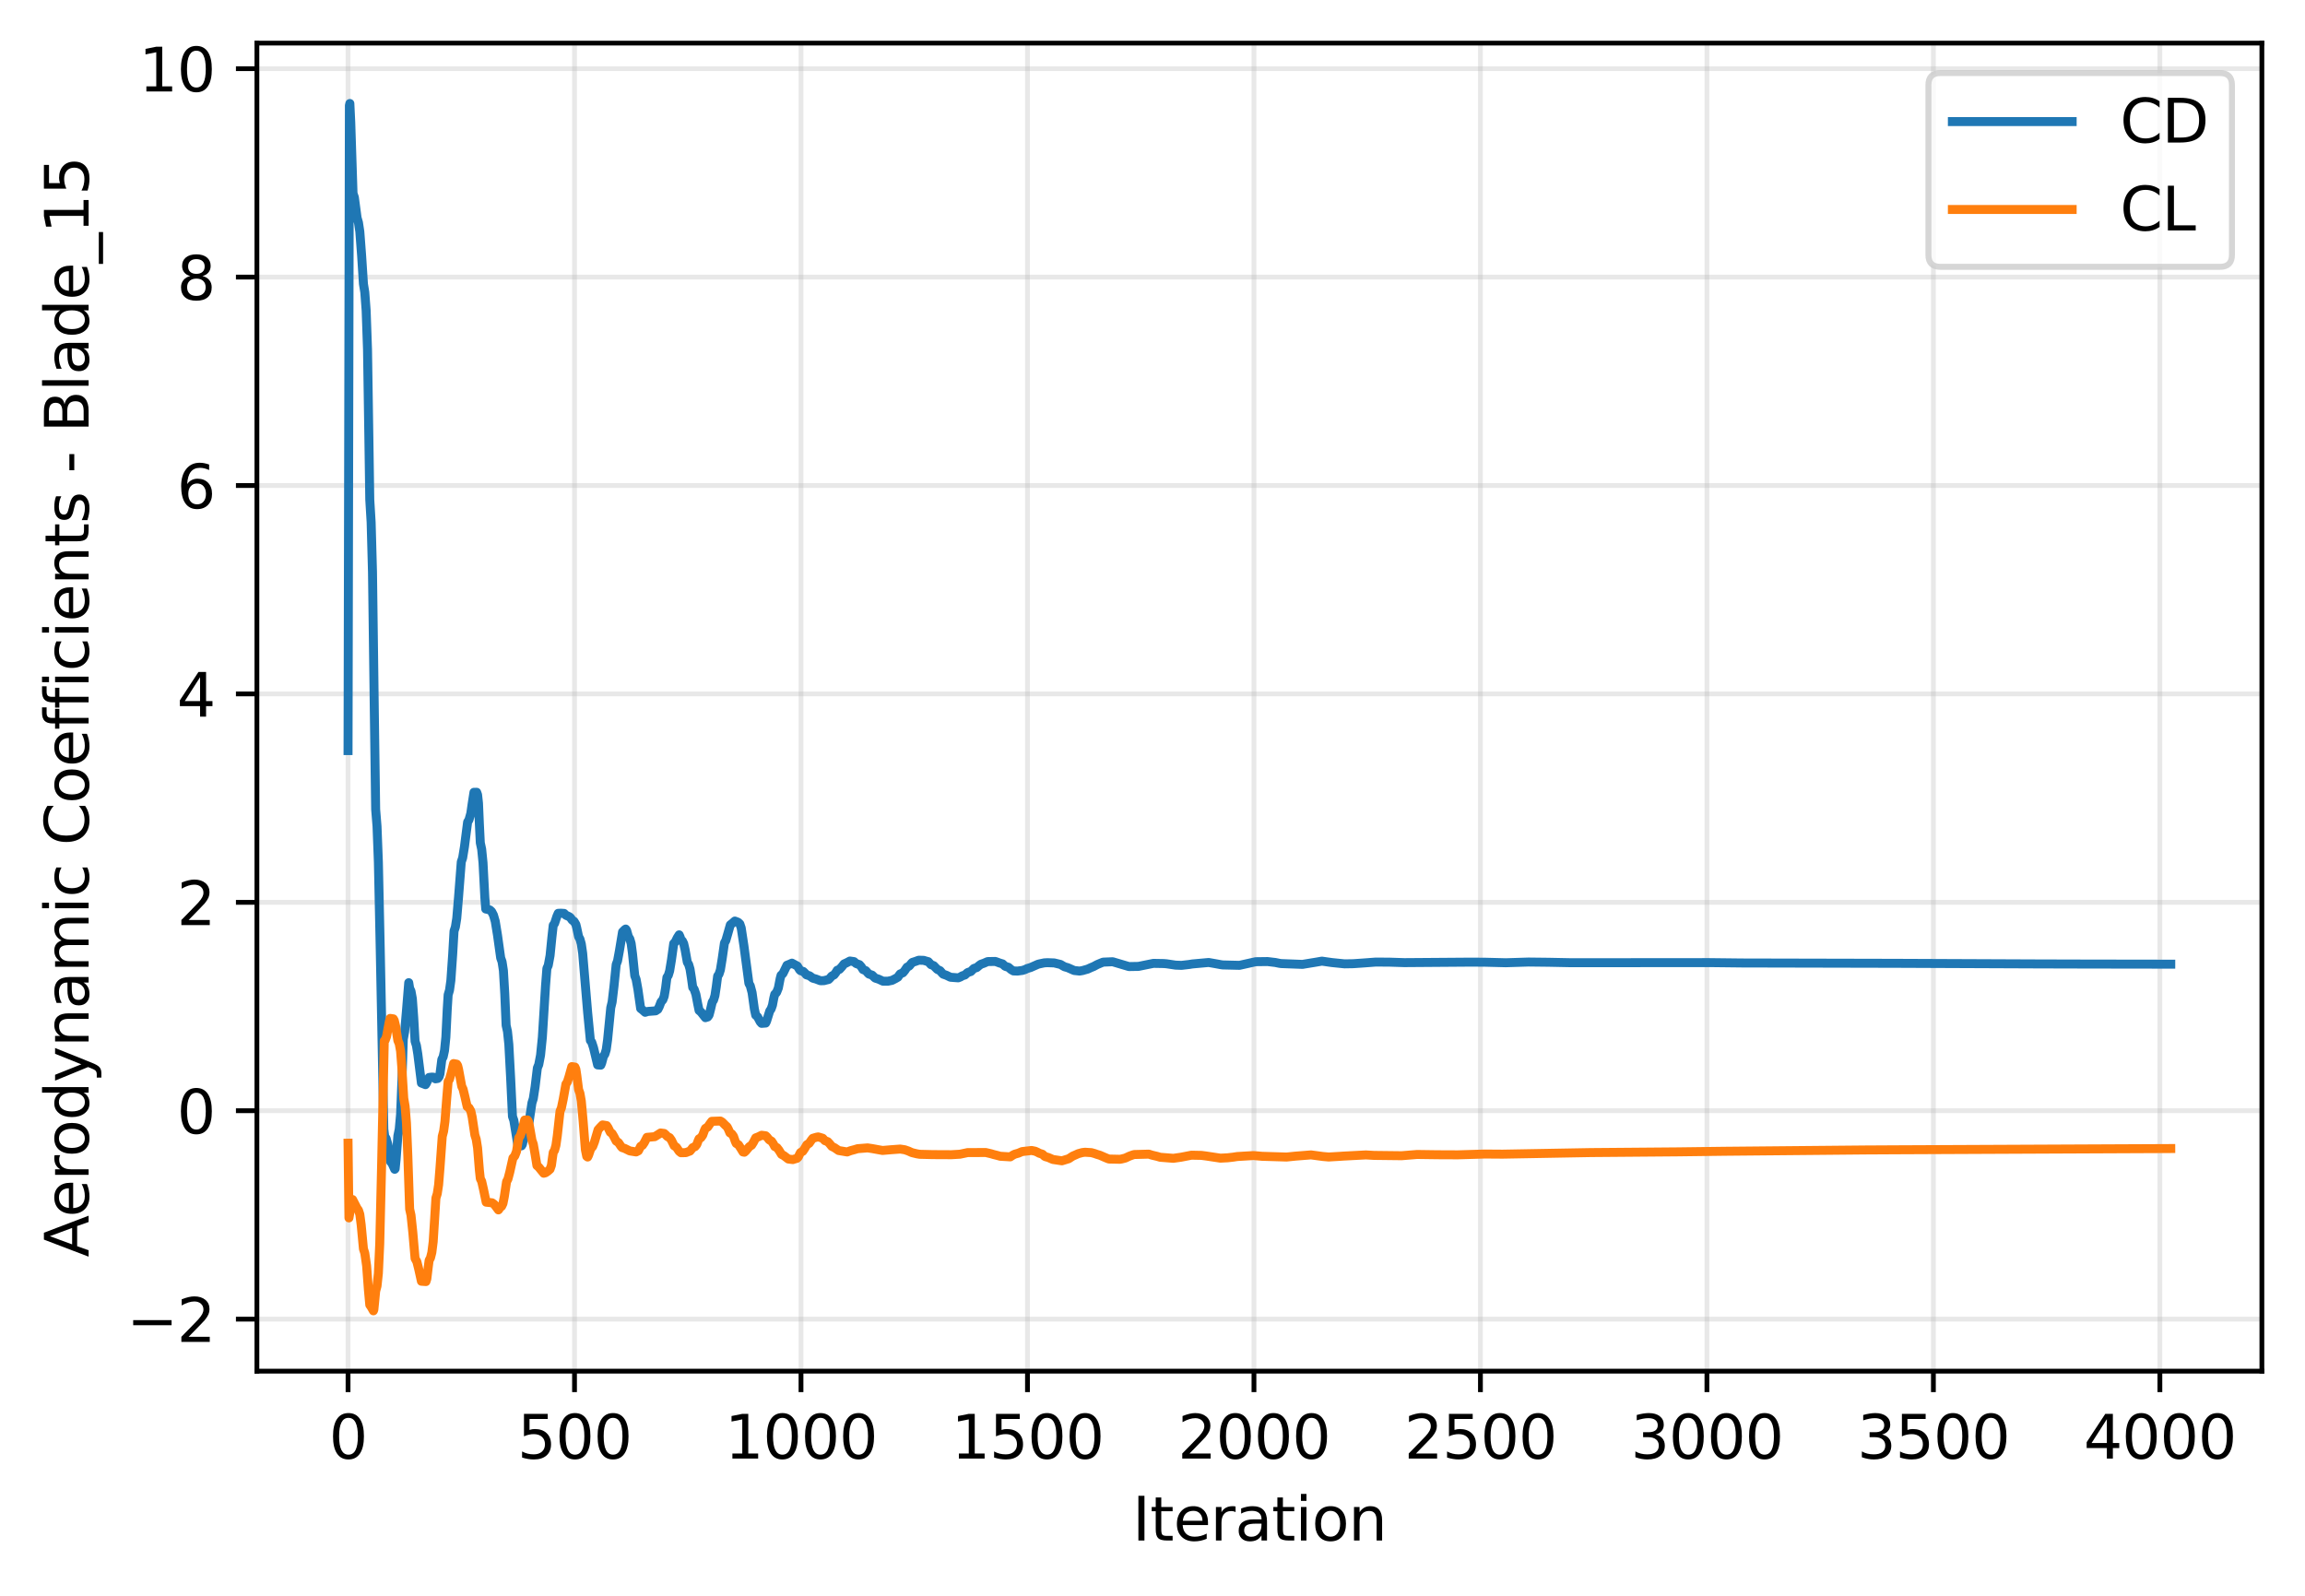 <?xml version="1.0" encoding="utf-8" standalone="no"?>
<!DOCTYPE svg PUBLIC "-//W3C//DTD SVG 1.1//EN"
  "http://www.w3.org/Graphics/SVG/1.1/DTD/svg11.dtd">
<svg xmlns:xlink="http://www.w3.org/1999/xlink" width="384.898pt" height="266.516pt" viewBox="0 0 384.898 266.516" xmlns="http://www.w3.org/2000/svg" version="1.1">
 <defs>
  <style type="text/css">*{stroke-linejoin: round; stroke-linecap: butt}</style>
 </defs>
 <g id="figure_1">
  <g id="patch_1">
   <path d="M 0 266.516 
L 384.898 266.516 
L 384.898 0 
L 0 0 
z
" style="fill: #ffffff"/>
  </g>
  <g id="axes_1">
   <g id="patch_2">
    <path d="M 42.898 228.96 
L 377.698 228.96 
L 377.698 7.2 
L 42.898 7.2 
z
" style="fill: #ffffff"/>
   </g>
   <g id="matplotlib.axis_1">
    <g id="xtick_1">
     <g id="line2d_1">
      <path d="M 58.117 228.96 
L 58.117 7.2 
" clip-path="url(#pc23f7ea6c3)" style="fill: none; stroke: #b0b0b0; stroke-opacity: 0.3; stroke-width: 0.8; stroke-linecap: square"/>
     </g>
     <g id="line2d_2">
      <defs>
       <path id="mdd1b4cc113" d="M 0 0 
L 0 3.5 
" style="stroke: #000000; stroke-width: 0.8"/>
      </defs>
      <g>
       <use xlink:href="#mdd1b4cc113" x="58.117" y="228.96" style="stroke: #000000; stroke-width: 0.8"/>
      </g>
     </g>
     <g id="text_1">
      <!-- 0 -->
      <g transform="translate(54.935 243.558) scale(0.1 -0.1)">
       <defs>
        <path id="DejaVuSans-30" d="M 2034 4250 
Q 1547 4250 1301 3770 
Q 1056 3291 1056 2328 
Q 1056 1369 1301 889 
Q 1547 409 2034 409 
Q 2525 409 2770 889 
Q 3016 1369 3016 2328 
Q 3016 3291 2770 3770 
Q 2525 4250 2034 4250 
z
M 2034 4750 
Q 2819 4750 3233 4129 
Q 3647 3509 3647 2328 
Q 3647 1150 3233 529 
Q 2819 -91 2034 -91 
Q 1250 -91 836 529 
Q 422 1150 422 2328 
Q 422 3509 836 4129 
Q 1250 4750 2034 4750 
z
" transform="scale(0.016)"/>
       </defs>
       <use xlink:href="#DejaVuSans-30"/>
      </g>
     </g>
    </g>
    <g id="xtick_2">
     <g id="line2d_3">
      <path d="M 95.935 228.96 
L 95.935 7.2 
" clip-path="url(#pc23f7ea6c3)" style="fill: none; stroke: #b0b0b0; stroke-opacity: 0.3; stroke-width: 0.8; stroke-linecap: square"/>
     </g>
     <g id="line2d_4">
      <g>
       <use xlink:href="#mdd1b4cc113" x="95.935" y="228.96" style="stroke: #000000; stroke-width: 0.8"/>
      </g>
     </g>
     <g id="text_2">
      <!-- 500 -->
      <g transform="translate(86.391 243.558) scale(0.1 -0.1)">
       <defs>
        <path id="DejaVuSans-35" d="M 691 4666 
L 3169 4666 
L 3169 4134 
L 1269 4134 
L 1269 2991 
Q 1406 3038 1543 3061 
Q 1681 3084 1819 3084 
Q 2600 3084 3056 2656 
Q 3513 2228 3513 1497 
Q 3513 744 3044 326 
Q 2575 -91 1722 -91 
Q 1428 -91 1123 -41 
Q 819 9 494 109 
L 494 744 
Q 775 591 1075 516 
Q 1375 441 1709 441 
Q 2250 441 2565 725 
Q 2881 1009 2881 1497 
Q 2881 1984 2565 2268 
Q 2250 2553 1709 2553 
Q 1456 2553 1204 2497 
Q 953 2441 691 2322 
L 691 4666 
z
" transform="scale(0.016)"/>
       </defs>
       <use xlink:href="#DejaVuSans-35"/>
       <use xlink:href="#DejaVuSans-30" transform="translate(63.623 0)"/>
       <use xlink:href="#DejaVuSans-30" transform="translate(127.246 0)"/>
      </g>
     </g>
    </g>
    <g id="xtick_3">
     <g id="line2d_5">
      <path d="M 133.754 228.96 
L 133.754 7.2 
" clip-path="url(#pc23f7ea6c3)" style="fill: none; stroke: #b0b0b0; stroke-opacity: 0.3; stroke-width: 0.8; stroke-linecap: square"/>
     </g>
     <g id="line2d_6">
      <g>
       <use xlink:href="#mdd1b4cc113" x="133.754" y="228.96" style="stroke: #000000; stroke-width: 0.8"/>
      </g>
     </g>
     <g id="text_3">
      <!-- 1000 -->
      <g transform="translate(121.029 243.558) scale(0.1 -0.1)">
       <defs>
        <path id="DejaVuSans-31" d="M 794 531 
L 1825 531 
L 1825 4091 
L 703 3866 
L 703 4441 
L 1819 4666 
L 2450 4666 
L 2450 531 
L 3481 531 
L 3481 0 
L 794 0 
L 794 531 
z
" transform="scale(0.016)"/>
       </defs>
       <use xlink:href="#DejaVuSans-31"/>
       <use xlink:href="#DejaVuSans-30" transform="translate(63.623 0)"/>
       <use xlink:href="#DejaVuSans-30" transform="translate(127.246 0)"/>
       <use xlink:href="#DejaVuSans-30" transform="translate(190.869 0)"/>
      </g>
     </g>
    </g>
    <g id="xtick_4">
     <g id="line2d_7">
      <path d="M 171.572 228.96 
L 171.572 7.2 
" clip-path="url(#pc23f7ea6c3)" style="fill: none; stroke: #b0b0b0; stroke-opacity: 0.3; stroke-width: 0.8; stroke-linecap: square"/>
     </g>
     <g id="line2d_8">
      <g>
       <use xlink:href="#mdd1b4cc113" x="171.572" y="228.96" style="stroke: #000000; stroke-width: 0.8"/>
      </g>
     </g>
     <g id="text_4">
      <!-- 1500 -->
      <g transform="translate(158.847 243.558) scale(0.1 -0.1)">
       <use xlink:href="#DejaVuSans-31"/>
       <use xlink:href="#DejaVuSans-35" transform="translate(63.623 0)"/>
       <use xlink:href="#DejaVuSans-30" transform="translate(127.246 0)"/>
       <use xlink:href="#DejaVuSans-30" transform="translate(190.869 0)"/>
      </g>
     </g>
    </g>
    <g id="xtick_5">
     <g id="line2d_9">
      <path d="M 209.391 228.96 
L 209.391 7.2 
" clip-path="url(#pc23f7ea6c3)" style="fill: none; stroke: #b0b0b0; stroke-opacity: 0.3; stroke-width: 0.8; stroke-linecap: square"/>
     </g>
     <g id="line2d_10">
      <g>
       <use xlink:href="#mdd1b4cc113" x="209.391" y="228.96" style="stroke: #000000; stroke-width: 0.8"/>
      </g>
     </g>
     <g id="text_5">
      <!-- 2000 -->
      <g transform="translate(196.666 243.558) scale(0.1 -0.1)">
       <defs>
        <path id="DejaVuSans-32" d="M 1228 531 
L 3431 531 
L 3431 0 
L 469 0 
L 469 531 
Q 828 903 1448 1529 
Q 2069 2156 2228 2338 
Q 2531 2678 2651 2914 
Q 2772 3150 2772 3378 
Q 2772 3750 2511 3984 
Q 2250 4219 1831 4219 
Q 1534 4219 1204 4116 
Q 875 4013 500 3803 
L 500 4441 
Q 881 4594 1212 4672 
Q 1544 4750 1819 4750 
Q 2544 4750 2975 4387 
Q 3406 4025 3406 3419 
Q 3406 3131 3298 2873 
Q 3191 2616 2906 2266 
Q 2828 2175 2409 1742 
Q 1991 1309 1228 531 
z
" transform="scale(0.016)"/>
       </defs>
       <use xlink:href="#DejaVuSans-32"/>
       <use xlink:href="#DejaVuSans-30" transform="translate(63.623 0)"/>
       <use xlink:href="#DejaVuSans-30" transform="translate(127.246 0)"/>
       <use xlink:href="#DejaVuSans-30" transform="translate(190.869 0)"/>
      </g>
     </g>
    </g>
    <g id="xtick_6">
     <g id="line2d_11">
      <path d="M 247.209 228.96 
L 247.209 7.2 
" clip-path="url(#pc23f7ea6c3)" style="fill: none; stroke: #b0b0b0; stroke-opacity: 0.3; stroke-width: 0.8; stroke-linecap: square"/>
     </g>
     <g id="line2d_12">
      <g>
       <use xlink:href="#mdd1b4cc113" x="247.209" y="228.96" style="stroke: #000000; stroke-width: 0.8"/>
      </g>
     </g>
     <g id="text_6">
      <!-- 2500 -->
      <g transform="translate(234.484 243.558) scale(0.1 -0.1)">
       <use xlink:href="#DejaVuSans-32"/>
       <use xlink:href="#DejaVuSans-35" transform="translate(63.623 0)"/>
       <use xlink:href="#DejaVuSans-30" transform="translate(127.246 0)"/>
       <use xlink:href="#DejaVuSans-30" transform="translate(190.869 0)"/>
      </g>
     </g>
    </g>
    <g id="xtick_7">
     <g id="line2d_13">
      <path d="M 285.028 228.96 
L 285.028 7.2 
" clip-path="url(#pc23f7ea6c3)" style="fill: none; stroke: #b0b0b0; stroke-opacity: 0.3; stroke-width: 0.8; stroke-linecap: square"/>
     </g>
     <g id="line2d_14">
      <g>
       <use xlink:href="#mdd1b4cc113" x="285.028" y="228.96" style="stroke: #000000; stroke-width: 0.8"/>
      </g>
     </g>
     <g id="text_7">
      <!-- 3000 -->
      <g transform="translate(272.303 243.558) scale(0.1 -0.1)">
       <defs>
        <path id="DejaVuSans-33" d="M 2597 2516 
Q 3050 2419 3304 2112 
Q 3559 1806 3559 1356 
Q 3559 666 3084 287 
Q 2609 -91 1734 -91 
Q 1441 -91 1130 -33 
Q 819 25 488 141 
L 488 750 
Q 750 597 1062 519 
Q 1375 441 1716 441 
Q 2309 441 2620 675 
Q 2931 909 2931 1356 
Q 2931 1769 2642 2001 
Q 2353 2234 1838 2234 
L 1294 2234 
L 1294 2753 
L 1863 2753 
Q 2328 2753 2575 2939 
Q 2822 3125 2822 3475 
Q 2822 3834 2567 4026 
Q 2313 4219 1838 4219 
Q 1578 4219 1281 4162 
Q 984 4106 628 3988 
L 628 4550 
Q 988 4650 1302 4700 
Q 1616 4750 1894 4750 
Q 2613 4750 3031 4423 
Q 3450 4097 3450 3541 
Q 3450 3153 3228 2886 
Q 3006 2619 2597 2516 
z
" transform="scale(0.016)"/>
       </defs>
       <use xlink:href="#DejaVuSans-33"/>
       <use xlink:href="#DejaVuSans-30" transform="translate(63.623 0)"/>
       <use xlink:href="#DejaVuSans-30" transform="translate(127.246 0)"/>
       <use xlink:href="#DejaVuSans-30" transform="translate(190.869 0)"/>
      </g>
     </g>
    </g>
    <g id="xtick_8">
     <g id="line2d_15">
      <path d="M 322.846 228.96 
L 322.846 7.2 
" clip-path="url(#pc23f7ea6c3)" style="fill: none; stroke: #b0b0b0; stroke-opacity: 0.3; stroke-width: 0.8; stroke-linecap: square"/>
     </g>
     <g id="line2d_16">
      <g>
       <use xlink:href="#mdd1b4cc113" x="322.846" y="228.96" style="stroke: #000000; stroke-width: 0.8"/>
      </g>
     </g>
     <g id="text_8">
      <!-- 3500 -->
      <g transform="translate(310.121 243.558) scale(0.1 -0.1)">
       <use xlink:href="#DejaVuSans-33"/>
       <use xlink:href="#DejaVuSans-35" transform="translate(63.623 0)"/>
       <use xlink:href="#DejaVuSans-30" transform="translate(127.246 0)"/>
       <use xlink:href="#DejaVuSans-30" transform="translate(190.869 0)"/>
      </g>
     </g>
    </g>
    <g id="xtick_9">
     <g id="line2d_17">
      <path d="M 360.665 228.96 
L 360.665 7.2 
" clip-path="url(#pc23f7ea6c3)" style="fill: none; stroke: #b0b0b0; stroke-opacity: 0.3; stroke-width: 0.8; stroke-linecap: square"/>
     </g>
     <g id="line2d_18">
      <g>
       <use xlink:href="#mdd1b4cc113" x="360.665" y="228.96" style="stroke: #000000; stroke-width: 0.8"/>
      </g>
     </g>
     <g id="text_9">
      <!-- 4000 -->
      <g transform="translate(347.94 243.558) scale(0.1 -0.1)">
       <defs>
        <path id="DejaVuSans-34" d="M 2419 4116 
L 825 1625 
L 2419 1625 
L 2419 4116 
z
M 2253 4666 
L 3047 4666 
L 3047 1625 
L 3713 1625 
L 3713 1100 
L 3047 1100 
L 3047 0 
L 2419 0 
L 2419 1100 
L 313 1100 
L 313 1709 
L 2253 4666 
z
" transform="scale(0.016)"/>
       </defs>
       <use xlink:href="#DejaVuSans-34"/>
       <use xlink:href="#DejaVuSans-30" transform="translate(63.623 0)"/>
       <use xlink:href="#DejaVuSans-30" transform="translate(127.246 0)"/>
       <use xlink:href="#DejaVuSans-30" transform="translate(190.869 0)"/>
      </g>
     </g>
    </g>
    <g id="text_10">
     <!-- Iteration -->
     <g transform="translate(189.09 257.237) scale(0.1 -0.1)">
      <defs>
       <path id="DejaVuSans-49" d="M 628 4666 
L 1259 4666 
L 1259 0 
L 628 0 
L 628 4666 
z
" transform="scale(0.016)"/>
       <path id="DejaVuSans-74" d="M 1172 4494 
L 1172 3500 
L 2356 3500 
L 2356 3053 
L 1172 3053 
L 1172 1153 
Q 1172 725 1289 603 
Q 1406 481 1766 481 
L 2356 481 
L 2356 0 
L 1766 0 
Q 1100 0 847 248 
Q 594 497 594 1153 
L 594 3053 
L 172 3053 
L 172 3500 
L 594 3500 
L 594 4494 
L 1172 4494 
z
" transform="scale(0.016)"/>
       <path id="DejaVuSans-65" d="M 3597 1894 
L 3597 1613 
L 953 1613 
Q 991 1019 1311 708 
Q 1631 397 2203 397 
Q 2534 397 2845 478 
Q 3156 559 3463 722 
L 3463 178 
Q 3153 47 2828 -22 
Q 2503 -91 2169 -91 
Q 1331 -91 842 396 
Q 353 884 353 1716 
Q 353 2575 817 3079 
Q 1281 3584 2069 3584 
Q 2775 3584 3186 3129 
Q 3597 2675 3597 1894 
z
M 3022 2063 
Q 3016 2534 2758 2815 
Q 2500 3097 2075 3097 
Q 1594 3097 1305 2825 
Q 1016 2553 972 2059 
L 3022 2063 
z
" transform="scale(0.016)"/>
       <path id="DejaVuSans-72" d="M 2631 2963 
Q 2534 3019 2420 3045 
Q 2306 3072 2169 3072 
Q 1681 3072 1420 2755 
Q 1159 2438 1159 1844 
L 1159 0 
L 581 0 
L 581 3500 
L 1159 3500 
L 1159 2956 
Q 1341 3275 1631 3429 
Q 1922 3584 2338 3584 
Q 2397 3584 2469 3576 
Q 2541 3569 2628 3553 
L 2631 2963 
z
" transform="scale(0.016)"/>
       <path id="DejaVuSans-61" d="M 2194 1759 
Q 1497 1759 1228 1600 
Q 959 1441 959 1056 
Q 959 750 1161 570 
Q 1363 391 1709 391 
Q 2188 391 2477 730 
Q 2766 1069 2766 1631 
L 2766 1759 
L 2194 1759 
z
M 3341 1997 
L 3341 0 
L 2766 0 
L 2766 531 
Q 2569 213 2275 61 
Q 1981 -91 1556 -91 
Q 1019 -91 701 211 
Q 384 513 384 1019 
Q 384 1609 779 1909 
Q 1175 2209 1959 2209 
L 2766 2209 
L 2766 2266 
Q 2766 2663 2505 2880 
Q 2244 3097 1772 3097 
Q 1472 3097 1187 3025 
Q 903 2953 641 2809 
L 641 3341 
Q 956 3463 1253 3523 
Q 1550 3584 1831 3584 
Q 2591 3584 2966 3190 
Q 3341 2797 3341 1997 
z
" transform="scale(0.016)"/>
       <path id="DejaVuSans-69" d="M 603 3500 
L 1178 3500 
L 1178 0 
L 603 0 
L 603 3500 
z
M 603 4863 
L 1178 4863 
L 1178 4134 
L 603 4134 
L 603 4863 
z
" transform="scale(0.016)"/>
       <path id="DejaVuSans-6f" d="M 1959 3097 
Q 1497 3097 1228 2736 
Q 959 2375 959 1747 
Q 959 1119 1226 758 
Q 1494 397 1959 397 
Q 2419 397 2687 759 
Q 2956 1122 2956 1747 
Q 2956 2369 2687 2733 
Q 2419 3097 1959 3097 
z
M 1959 3584 
Q 2709 3584 3137 3096 
Q 3566 2609 3566 1747 
Q 3566 888 3137 398 
Q 2709 -91 1959 -91 
Q 1206 -91 779 398 
Q 353 888 353 1747 
Q 353 2609 779 3096 
Q 1206 3584 1959 3584 
z
" transform="scale(0.016)"/>
       <path id="DejaVuSans-6e" d="M 3513 2113 
L 3513 0 
L 2938 0 
L 2938 2094 
Q 2938 2591 2744 2837 
Q 2550 3084 2163 3084 
Q 1697 3084 1428 2787 
Q 1159 2491 1159 1978 
L 1159 0 
L 581 0 
L 581 3500 
L 1159 3500 
L 1159 2956 
Q 1366 3272 1645 3428 
Q 1925 3584 2291 3584 
Q 2894 3584 3203 3211 
Q 3513 2838 3513 2113 
z
" transform="scale(0.016)"/>
      </defs>
      <use xlink:href="#DejaVuSans-49"/>
      <use xlink:href="#DejaVuSans-74" transform="translate(29.492 0)"/>
      <use xlink:href="#DejaVuSans-65" transform="translate(68.701 0)"/>
      <use xlink:href="#DejaVuSans-72" transform="translate(130.225 0)"/>
      <use xlink:href="#DejaVuSans-61" transform="translate(171.338 0)"/>
      <use xlink:href="#DejaVuSans-74" transform="translate(232.617 0)"/>
      <use xlink:href="#DejaVuSans-69" transform="translate(271.826 0)"/>
      <use xlink:href="#DejaVuSans-6f" transform="translate(299.609 0)"/>
      <use xlink:href="#DejaVuSans-6e" transform="translate(360.791 0)"/>
     </g>
    </g>
   </g>
   <g id="matplotlib.axis_2">
    <g id="ytick_1">
     <g id="line2d_19">
      <path d="M 42.898 220.273 
L 377.698 220.273 
" clip-path="url(#pc23f7ea6c3)" style="fill: none; stroke: #b0b0b0; stroke-opacity: 0.3; stroke-width: 0.8; stroke-linecap: square"/>
     </g>
     <g id="line2d_20">
      <defs>
       <path id="m7e65c6ad80" d="M 0 0 
L -3.5 0 
" style="stroke: #000000; stroke-width: 0.8"/>
      </defs>
      <g>
       <use xlink:href="#m7e65c6ad80" x="42.898" y="220.273" style="stroke: #000000; stroke-width: 0.8"/>
      </g>
     </g>
     <g id="text_11">
      <!-- −2 -->
      <g transform="translate(21.156 224.072) scale(0.1 -0.1)">
       <defs>
        <path id="DejaVuSans-2212" d="M 678 2272 
L 4684 2272 
L 4684 1741 
L 678 1741 
L 678 2272 
z
" transform="scale(0.016)"/>
       </defs>
       <use xlink:href="#DejaVuSans-2212"/>
       <use xlink:href="#DejaVuSans-32" transform="translate(83.789 0)"/>
      </g>
     </g>
    </g>
    <g id="ytick_2">
     <g id="line2d_21">
      <path d="M 42.898 185.472 
L 377.698 185.472 
" clip-path="url(#pc23f7ea6c3)" style="fill: none; stroke: #b0b0b0; stroke-opacity: 0.3; stroke-width: 0.8; stroke-linecap: square"/>
     </g>
     <g id="line2d_22">
      <g>
       <use xlink:href="#m7e65c6ad80" x="42.898" y="185.472" style="stroke: #000000; stroke-width: 0.8"/>
      </g>
     </g>
     <g id="text_12">
      <!-- 0 -->
      <g transform="translate(29.536 189.271) scale(0.1 -0.1)">
       <use xlink:href="#DejaVuSans-30"/>
      </g>
     </g>
    </g>
    <g id="ytick_3">
     <g id="line2d_23">
      <path d="M 42.898 150.672 
L 377.698 150.672 
" clip-path="url(#pc23f7ea6c3)" style="fill: none; stroke: #b0b0b0; stroke-opacity: 0.3; stroke-width: 0.8; stroke-linecap: square"/>
     </g>
     <g id="line2d_24">
      <g>
       <use xlink:href="#m7e65c6ad80" x="42.898" y="150.672" style="stroke: #000000; stroke-width: 0.8"/>
      </g>
     </g>
     <g id="text_13">
      <!-- 2 -->
      <g transform="translate(29.536 154.471) scale(0.1 -0.1)">
       <use xlink:href="#DejaVuSans-32"/>
      </g>
     </g>
    </g>
    <g id="ytick_4">
     <g id="line2d_25">
      <path d="M 42.898 115.871 
L 377.698 115.871 
" clip-path="url(#pc23f7ea6c3)" style="fill: none; stroke: #b0b0b0; stroke-opacity: 0.3; stroke-width: 0.8; stroke-linecap: square"/>
     </g>
     <g id="line2d_26">
      <g>
       <use xlink:href="#m7e65c6ad80" x="42.898" y="115.871" style="stroke: #000000; stroke-width: 0.8"/>
      </g>
     </g>
     <g id="text_14">
      <!-- 4 -->
      <g transform="translate(29.536 119.67) scale(0.1 -0.1)">
       <use xlink:href="#DejaVuSans-34"/>
      </g>
     </g>
    </g>
    <g id="ytick_5">
     <g id="line2d_27">
      <path d="M 42.898 81.071 
L 377.698 81.071 
" clip-path="url(#pc23f7ea6c3)" style="fill: none; stroke: #b0b0b0; stroke-opacity: 0.3; stroke-width: 0.8; stroke-linecap: square"/>
     </g>
     <g id="line2d_28">
      <g>
       <use xlink:href="#m7e65c6ad80" x="42.898" y="81.071" style="stroke: #000000; stroke-width: 0.8"/>
      </g>
     </g>
     <g id="text_15">
      <!-- 6 -->
      <g transform="translate(29.536 84.87) scale(0.1 -0.1)">
       <defs>
        <path id="DejaVuSans-36" d="M 2113 2584 
Q 1688 2584 1439 2293 
Q 1191 2003 1191 1497 
Q 1191 994 1439 701 
Q 1688 409 2113 409 
Q 2538 409 2786 701 
Q 3034 994 3034 1497 
Q 3034 2003 2786 2293 
Q 2538 2584 2113 2584 
z
M 3366 4563 
L 3366 3988 
Q 3128 4100 2886 4159 
Q 2644 4219 2406 4219 
Q 1781 4219 1451 3797 
Q 1122 3375 1075 2522 
Q 1259 2794 1537 2939 
Q 1816 3084 2150 3084 
Q 2853 3084 3261 2657 
Q 3669 2231 3669 1497 
Q 3669 778 3244 343 
Q 2819 -91 2113 -91 
Q 1303 -91 875 529 
Q 447 1150 447 2328 
Q 447 3434 972 4092 
Q 1497 4750 2381 4750 
Q 2619 4750 2861 4703 
Q 3103 4656 3366 4563 
z
" transform="scale(0.016)"/>
       </defs>
       <use xlink:href="#DejaVuSans-36"/>
      </g>
     </g>
    </g>
    <g id="ytick_6">
     <g id="line2d_29">
      <path d="M 42.898 46.27 
L 377.698 46.27 
" clip-path="url(#pc23f7ea6c3)" style="fill: none; stroke: #b0b0b0; stroke-opacity: 0.3; stroke-width: 0.8; stroke-linecap: square"/>
     </g>
     <g id="line2d_30">
      <g>
       <use xlink:href="#m7e65c6ad80" x="42.898" y="46.27" style="stroke: #000000; stroke-width: 0.8"/>
      </g>
     </g>
     <g id="text_16">
      <!-- 8 -->
      <g transform="translate(29.536 50.069) scale(0.1 -0.1)">
       <defs>
        <path id="DejaVuSans-38" d="M 2034 2216 
Q 1584 2216 1326 1975 
Q 1069 1734 1069 1313 
Q 1069 891 1326 650 
Q 1584 409 2034 409 
Q 2484 409 2743 651 
Q 3003 894 3003 1313 
Q 3003 1734 2745 1975 
Q 2488 2216 2034 2216 
z
M 1403 2484 
Q 997 2584 770 2862 
Q 544 3141 544 3541 
Q 544 4100 942 4425 
Q 1341 4750 2034 4750 
Q 2731 4750 3128 4425 
Q 3525 4100 3525 3541 
Q 3525 3141 3298 2862 
Q 3072 2584 2669 2484 
Q 3125 2378 3379 2068 
Q 3634 1759 3634 1313 
Q 3634 634 3220 271 
Q 2806 -91 2034 -91 
Q 1263 -91 848 271 
Q 434 634 434 1313 
Q 434 1759 690 2068 
Q 947 2378 1403 2484 
z
M 1172 3481 
Q 1172 3119 1398 2916 
Q 1625 2713 2034 2713 
Q 2441 2713 2670 2916 
Q 2900 3119 2900 3481 
Q 2900 3844 2670 4047 
Q 2441 4250 2034 4250 
Q 1625 4250 1398 4047 
Q 1172 3844 1172 3481 
z
" transform="scale(0.016)"/>
       </defs>
       <use xlink:href="#DejaVuSans-38"/>
      </g>
     </g>
    </g>
    <g id="ytick_7">
     <g id="line2d_31">
      <path d="M 42.898 11.47 
L 377.698 11.47 
" clip-path="url(#pc23f7ea6c3)" style="fill: none; stroke: #b0b0b0; stroke-opacity: 0.3; stroke-width: 0.8; stroke-linecap: square"/>
     </g>
     <g id="line2d_32">
      <g>
       <use xlink:href="#m7e65c6ad80" x="42.898" y="11.47" style="stroke: #000000; stroke-width: 0.8"/>
      </g>
     </g>
     <g id="text_17">
      <!-- 10 -->
      <g transform="translate(23.173 15.269) scale(0.1 -0.1)">
       <use xlink:href="#DejaVuSans-31"/>
       <use xlink:href="#DejaVuSans-30" transform="translate(63.623 0)"/>
      </g>
     </g>
    </g>
    <g id="text_18">
     <!-- Aerodynamic Coefficients - Blade_15 -->
     <g transform="translate(14.798 209.92) rotate(-90) scale(0.1 -0.1)">
      <defs>
       <path id="DejaVuSans-41" d="M 2188 4044 
L 1331 1722 
L 3047 1722 
L 2188 4044 
z
M 1831 4666 
L 2547 4666 
L 4325 0 
L 3669 0 
L 3244 1197 
L 1141 1197 
L 716 0 
L 50 0 
L 1831 4666 
z
" transform="scale(0.016)"/>
       <path id="DejaVuSans-64" d="M 2906 2969 
L 2906 4863 
L 3481 4863 
L 3481 0 
L 2906 0 
L 2906 525 
Q 2725 213 2448 61 
Q 2172 -91 1784 -91 
Q 1150 -91 751 415 
Q 353 922 353 1747 
Q 353 2572 751 3078 
Q 1150 3584 1784 3584 
Q 2172 3584 2448 3432 
Q 2725 3281 2906 2969 
z
M 947 1747 
Q 947 1113 1208 752 
Q 1469 391 1925 391 
Q 2381 391 2643 752 
Q 2906 1113 2906 1747 
Q 2906 2381 2643 2742 
Q 2381 3103 1925 3103 
Q 1469 3103 1208 2742 
Q 947 2381 947 1747 
z
" transform="scale(0.016)"/>
       <path id="DejaVuSans-79" d="M 2059 -325 
Q 1816 -950 1584 -1140 
Q 1353 -1331 966 -1331 
L 506 -1331 
L 506 -850 
L 844 -850 
Q 1081 -850 1212 -737 
Q 1344 -625 1503 -206 
L 1606 56 
L 191 3500 
L 800 3500 
L 1894 763 
L 2988 3500 
L 3597 3500 
L 2059 -325 
z
" transform="scale(0.016)"/>
       <path id="DejaVuSans-6d" d="M 3328 2828 
Q 3544 3216 3844 3400 
Q 4144 3584 4550 3584 
Q 5097 3584 5394 3201 
Q 5691 2819 5691 2113 
L 5691 0 
L 5113 0 
L 5113 2094 
Q 5113 2597 4934 2840 
Q 4756 3084 4391 3084 
Q 3944 3084 3684 2787 
Q 3425 2491 3425 1978 
L 3425 0 
L 2847 0 
L 2847 2094 
Q 2847 2600 2669 2842 
Q 2491 3084 2119 3084 
Q 1678 3084 1418 2786 
Q 1159 2488 1159 1978 
L 1159 0 
L 581 0 
L 581 3500 
L 1159 3500 
L 1159 2956 
Q 1356 3278 1631 3431 
Q 1906 3584 2284 3584 
Q 2666 3584 2933 3390 
Q 3200 3197 3328 2828 
z
" transform="scale(0.016)"/>
       <path id="DejaVuSans-63" d="M 3122 3366 
L 3122 2828 
Q 2878 2963 2633 3030 
Q 2388 3097 2138 3097 
Q 1578 3097 1268 2742 
Q 959 2388 959 1747 
Q 959 1106 1268 751 
Q 1578 397 2138 397 
Q 2388 397 2633 464 
Q 2878 531 3122 666 
L 3122 134 
Q 2881 22 2623 -34 
Q 2366 -91 2075 -91 
Q 1284 -91 818 406 
Q 353 903 353 1747 
Q 353 2603 823 3093 
Q 1294 3584 2113 3584 
Q 2378 3584 2631 3529 
Q 2884 3475 3122 3366 
z
" transform="scale(0.016)"/>
       <path id="DejaVuSans-20" transform="scale(0.016)"/>
       <path id="DejaVuSans-43" d="M 4122 4306 
L 4122 3641 
Q 3803 3938 3442 4084 
Q 3081 4231 2675 4231 
Q 1875 4231 1450 3742 
Q 1025 3253 1025 2328 
Q 1025 1406 1450 917 
Q 1875 428 2675 428 
Q 3081 428 3442 575 
Q 3803 722 4122 1019 
L 4122 359 
Q 3791 134 3420 21 
Q 3050 -91 2638 -91 
Q 1578 -91 968 557 
Q 359 1206 359 2328 
Q 359 3453 968 4101 
Q 1578 4750 2638 4750 
Q 3056 4750 3426 4639 
Q 3797 4528 4122 4306 
z
" transform="scale(0.016)"/>
       <path id="DejaVuSans-66" d="M 2375 4863 
L 2375 4384 
L 1825 4384 
Q 1516 4384 1395 4259 
Q 1275 4134 1275 3809 
L 1275 3500 
L 2222 3500 
L 2222 3053 
L 1275 3053 
L 1275 0 
L 697 0 
L 697 3053 
L 147 3053 
L 147 3500 
L 697 3500 
L 697 3744 
Q 697 4328 969 4595 
Q 1241 4863 1831 4863 
L 2375 4863 
z
" transform="scale(0.016)"/>
       <path id="DejaVuSans-73" d="M 2834 3397 
L 2834 2853 
Q 2591 2978 2328 3040 
Q 2066 3103 1784 3103 
Q 1356 3103 1142 2972 
Q 928 2841 928 2578 
Q 928 2378 1081 2264 
Q 1234 2150 1697 2047 
L 1894 2003 
Q 2506 1872 2764 1633 
Q 3022 1394 3022 966 
Q 3022 478 2636 193 
Q 2250 -91 1575 -91 
Q 1294 -91 989 -36 
Q 684 19 347 128 
L 347 722 
Q 666 556 975 473 
Q 1284 391 1588 391 
Q 1994 391 2212 530 
Q 2431 669 2431 922 
Q 2431 1156 2273 1281 
Q 2116 1406 1581 1522 
L 1381 1569 
Q 847 1681 609 1914 
Q 372 2147 372 2553 
Q 372 3047 722 3315 
Q 1072 3584 1716 3584 
Q 2034 3584 2315 3537 
Q 2597 3491 2834 3397 
z
" transform="scale(0.016)"/>
       <path id="DejaVuSans-2d" d="M 313 2009 
L 1997 2009 
L 1997 1497 
L 313 1497 
L 313 2009 
z
" transform="scale(0.016)"/>
       <path id="DejaVuSans-42" d="M 1259 2228 
L 1259 519 
L 2272 519 
Q 2781 519 3026 730 
Q 3272 941 3272 1375 
Q 3272 1813 3026 2020 
Q 2781 2228 2272 2228 
L 1259 2228 
z
M 1259 4147 
L 1259 2741 
L 2194 2741 
Q 2656 2741 2882 2914 
Q 3109 3088 3109 3444 
Q 3109 3797 2882 3972 
Q 2656 4147 2194 4147 
L 1259 4147 
z
M 628 4666 
L 2241 4666 
Q 2963 4666 3353 4366 
Q 3744 4066 3744 3513 
Q 3744 3084 3544 2831 
Q 3344 2578 2956 2516 
Q 3422 2416 3680 2098 
Q 3938 1781 3938 1306 
Q 3938 681 3513 340 
Q 3088 0 2303 0 
L 628 0 
L 628 4666 
z
" transform="scale(0.016)"/>
       <path id="DejaVuSans-6c" d="M 603 4863 
L 1178 4863 
L 1178 0 
L 603 0 
L 603 4863 
z
" transform="scale(0.016)"/>
       <path id="DejaVuSans-5f" d="M 3263 -1063 
L 3263 -1509 
L -63 -1509 
L -63 -1063 
L 3263 -1063 
z
" transform="scale(0.016)"/>
      </defs>
      <use xlink:href="#DejaVuSans-41"/>
      <use xlink:href="#DejaVuSans-65" transform="translate(66.658 0)"/>
      <use xlink:href="#DejaVuSans-72" transform="translate(128.182 0)"/>
      <use xlink:href="#DejaVuSans-6f" transform="translate(167.045 0)"/>
      <use xlink:href="#DejaVuSans-64" transform="translate(228.227 0)"/>
      <use xlink:href="#DejaVuSans-79" transform="translate(291.703 0)"/>
      <use xlink:href="#DejaVuSans-6e" transform="translate(350.883 0)"/>
      <use xlink:href="#DejaVuSans-61" transform="translate(414.262 0)"/>
      <use xlink:href="#DejaVuSans-6d" transform="translate(475.541 0)"/>
      <use xlink:href="#DejaVuSans-69" transform="translate(572.953 0)"/>
      <use xlink:href="#DejaVuSans-63" transform="translate(600.736 0)"/>
      <use xlink:href="#DejaVuSans-20" transform="translate(655.717 0)"/>
      <use xlink:href="#DejaVuSans-43" transform="translate(687.504 0)"/>
      <use xlink:href="#DejaVuSans-6f" transform="translate(757.328 0)"/>
      <use xlink:href="#DejaVuSans-65" transform="translate(818.51 0)"/>
      <use xlink:href="#DejaVuSans-66" transform="translate(880.033 0)"/>
      <use xlink:href="#DejaVuSans-66" transform="translate(915.238 0)"/>
      <use xlink:href="#DejaVuSans-69" transform="translate(950.443 0)"/>
      <use xlink:href="#DejaVuSans-63" transform="translate(978.227 0)"/>
      <use xlink:href="#DejaVuSans-69" transform="translate(1033.207 0)"/>
      <use xlink:href="#DejaVuSans-65" transform="translate(1060.99 0)"/>
      <use xlink:href="#DejaVuSans-6e" transform="translate(1122.514 0)"/>
      <use xlink:href="#DejaVuSans-74" transform="translate(1185.893 0)"/>
      <use xlink:href="#DejaVuSans-73" transform="translate(1225.102 0)"/>
      <use xlink:href="#DejaVuSans-20" transform="translate(1277.201 0)"/>
      <use xlink:href="#DejaVuSans-2d" transform="translate(1308.988 0)"/>
      <use xlink:href="#DejaVuSans-20" transform="translate(1345.072 0)"/>
      <use xlink:href="#DejaVuSans-42" transform="translate(1376.859 0)"/>
      <use xlink:href="#DejaVuSans-6c" transform="translate(1445.463 0)"/>
      <use xlink:href="#DejaVuSans-61" transform="translate(1473.246 0)"/>
      <use xlink:href="#DejaVuSans-64" transform="translate(1534.525 0)"/>
      <use xlink:href="#DejaVuSans-65" transform="translate(1598.002 0)"/>
      <use xlink:href="#DejaVuSans-5f" transform="translate(1659.525 0)"/>
      <use xlink:href="#DejaVuSans-31" transform="translate(1709.525 0)"/>
      <use xlink:href="#DejaVuSans-35" transform="translate(1773.148 0)"/>
     </g>
    </g>
   </g>
   <g id="line2d_33">
    <path d="M 58.117 125.331 
L 58.344 17.618 
L 58.419 17.28 
L 58.57 20.449 
L 58.949 32.299 
L 59.176 32.966 
L 59.629 36.377 
L 59.856 37.158 
L 60.083 38.668 
L 60.386 42.7 
L 60.688 47.403 
L 60.915 48.807 
L 61.142 51.88 
L 61.369 58.347 
L 61.596 73.123 
L 61.747 83.432 
L 61.974 87.211 
L 62.201 95.536 
L 62.504 118.742 
L 62.73 135.167 
L 62.957 137.989 
L 63.184 143.982 
L 63.487 158.21 
L 64.092 188.549 
L 64.243 189.785 
L 64.47 190.083 
L 64.773 191.123 
L 65.075 193.2 
L 65.227 194 
L 65.453 194.246 
L 65.907 195.249 
L 65.983 195.164 
L 66.134 193.664 
L 66.437 189.676 
L 66.664 188.561 
L 66.891 186.055 
L 67.117 180.42 
L 67.344 173.523 
L 67.571 172.273 
L 67.874 168.76 
L 68.252 164.089 
L 68.403 165.032 
L 68.63 165.506 
L 68.857 166.762 
L 69.084 169.912 
L 69.311 173.875 
L 69.538 174.596 
L 69.765 176.001 
L 70.37 180.849 
L 71.051 181.116 
L 71.202 180.879 
L 71.656 179.913 
L 72.109 179.858 
L 72.412 179.876 
L 72.715 180.146 
L 73.093 180.082 
L 73.32 179.806 
L 73.471 179.305 
L 73.622 178.135 
L 73.773 176.923 
L 74 176.47 
L 74.227 175.426 
L 74.454 173.185 
L 74.681 168.528 
L 74.832 166.122 
L 75.059 165.359 
L 75.286 163.733 
L 75.589 159.383 
L 75.816 155.485 
L 76.043 154.784 
L 76.27 153.351 
L 76.572 149.776 
L 77.026 143.922 
L 77.253 143.256 
L 77.555 141.398 
L 78.085 137.271 
L 78.312 136.896 
L 78.614 135.827 
L 78.841 134.245 
L 79.144 132.3 
L 79.598 132.297 
L 79.749 132.719 
L 79.9 134.115 
L 80.051 137.636 
L 80.203 140.732 
L 80.43 141.794 
L 80.656 144.065 
L 80.959 149.855 
L 81.11 151.785 
L 81.791 151.944 
L 82.094 152.218 
L 82.396 152.8 
L 82.699 153.841 
L 83.077 156.167 
L 83.606 159.957 
L 83.833 160.591 
L 84.06 162.068 
L 84.287 165.925 
L 84.514 171.218 
L 84.741 172.22 
L 84.968 174.409 
L 85.27 180.03 
L 85.573 186.423 
L 85.8 187.074 
L 86.102 188.919 
L 86.481 191.281 
L 86.632 191.405 
L 87.086 191.329 
L 87.237 191.076 
L 87.388 190.322 
L 87.615 188.995 
L 87.918 188.65 
L 88.22 187.928 
L 88.371 187.211 
L 88.825 184.172 
L 89.052 183.448 
L 89.355 181.459 
L 89.733 178.327 
L 89.96 177.778 
L 90.262 176.199 
L 90.565 173.199 
L 91.094 164.635 
L 91.321 161.713 
L 91.548 161.204 
L 91.851 159.566 
L 92.153 156.544 
L 92.38 154.505 
L 92.607 154.193 
L 92.985 153.035 
L 93.212 152.508 
L 93.666 152.488 
L 94.196 152.523 
L 94.498 152.827 
L 95.028 153.057 
L 95.254 153.236 
L 95.557 153.658 
L 95.86 153.858 
L 96.162 154.365 
L 96.313 154.972 
L 96.616 156.408 
L 96.843 156.811 
L 97.07 157.63 
L 97.297 159.183 
L 98.129 169.078 
L 98.582 173.737 
L 98.809 174.024 
L 99.112 174.963 
L 99.793 177.821 
L 100.322 177.86 
L 100.473 177.498 
L 100.776 176.363 
L 101.003 176.028 
L 101.23 175.285 
L 101.457 173.647 
L 101.986 168.27 
L 102.213 167.326 
L 102.516 164.77 
L 102.894 161.061 
L 103.121 160.457 
L 103.423 158.81 
L 103.953 155.614 
L 104.331 155.236 
L 104.482 155.135 
L 104.633 155.343 
L 104.936 156.42 
L 105.163 156.762 
L 105.39 157.536 
L 105.617 159.258 
L 105.995 162.925 
L 106.222 163.538 
L 106.524 165.213 
L 106.978 168.401 
L 107.281 168.632 
L 107.735 169.035 
L 108.188 168.892 
L 109.474 168.794 
L 109.852 168.544 
L 110.079 168.098 
L 110.382 167.3 
L 110.684 166.958 
L 110.911 166.352 
L 111.138 165.01 
L 111.365 163.21 
L 111.592 162.869 
L 111.819 162.129 
L 112.121 160.289 
L 112.5 157.546 
L 112.727 157.342 
L 113.105 156.572 
L 113.407 156.102 
L 113.559 156.44 
L 113.71 156.92 
L 113.937 157.107 
L 114.164 157.56 
L 114.391 158.545 
L 114.769 160.667 
L 114.996 161.05 
L 115.223 161.824 
L 115.45 163.268 
L 115.676 164.882 
L 115.903 165.163 
L 116.206 166.038 
L 116.508 167.634 
L 116.735 168.725 
L 117.038 168.979 
L 117.794 169.933 
L 118.172 169.815 
L 118.399 169.509 
L 118.626 168.65 
L 118.929 167.339 
L 119.156 166.99 
L 119.383 166.243 
L 119.61 164.745 
L 119.836 162.983 
L 120.063 162.661 
L 120.29 161.961 
L 120.593 160.091 
L 120.971 157.456 
L 121.198 157.057 
L 121.5 156.016 
L 121.954 154.433 
L 122.333 154.13 
L 122.711 153.8 
L 123.24 153.995 
L 123.543 154.283 
L 123.77 154.952 
L 124.223 157.932 
L 125.055 164.215 
L 125.282 164.608 
L 125.585 165.75 
L 125.963 168.461 
L 126.19 169.516 
L 126.493 169.768 
L 126.946 170.629 
L 127.173 170.881 
L 127.854 170.832 
L 128.005 170.518 
L 128.535 168.815 
L 128.762 168.485 
L 128.989 167.84 
L 129.215 166.643 
L 129.367 166.037 
L 129.669 165.731 
L 129.972 164.971 
L 130.274 163.41 
L 130.426 162.848 
L 130.728 162.581 
L 131.106 161.807 
L 131.409 161.179 
L 131.863 160.999 
L 132.241 160.827 
L 133.149 161.317 
L 133.527 161.942 
L 133.678 162.083 
L 134.132 162.219 
L 134.434 162.511 
L 134.661 162.78 
L 135.191 162.945 
L 135.569 163.227 
L 135.72 163.335 
L 136.25 163.479 
L 137.006 163.767 
L 137.611 163.747 
L 137.838 163.683 
L 138.368 163.554 
L 138.594 163.33 
L 138.897 162.978 
L 139.275 162.788 
L 139.578 162.395 
L 139.805 162.017 
L 140.183 161.862 
L 140.561 161.45 
L 140.939 160.966 
L 141.393 160.757 
L 141.923 160.474 
L 142.603 160.571 
L 142.83 160.78 
L 142.981 160.904 
L 143.511 161.081 
L 143.813 161.421 
L 144.116 161.902 
L 144.57 162.082 
L 144.948 162.508 
L 145.099 162.649 
L 145.629 162.828 
L 146.007 163.201 
L 146.158 163.329 
L 146.688 163.493 
L 147.444 163.84 
L 148.276 163.842 
L 148.957 163.701 
L 149.562 163.388 
L 149.94 163.163 
L 150.167 162.82 
L 150.318 162.631 
L 150.772 162.434 
L 151.075 162.074 
L 151.453 161.509 
L 151.831 161.309 
L 152.209 160.844 
L 152.36 160.702 
L 152.89 160.532 
L 153.419 160.336 
L 154.251 160.362 
L 154.478 160.436 
L 155.008 160.583 
L 155.31 160.914 
L 155.462 161.079 
L 155.915 161.252 
L 156.218 161.571 
L 156.52 161.875 
L 156.974 162.083 
L 157.352 162.527 
L 157.504 162.67 
L 158.033 162.853 
L 158.714 163.183 
L 160 163.283 
L 160.378 163.136 
L 160.681 162.949 
L 161.134 162.802 
L 161.437 162.521 
L 161.588 162.396 
L 162.118 162.222 
L 162.496 161.84 
L 162.647 161.704 
L 163.101 161.566 
L 163.479 161.245 
L 163.782 161.02 
L 164.311 160.835 
L 164.916 160.566 
L 166.202 160.542 
L 166.656 160.704 
L 166.883 160.795 
L 167.412 160.955 
L 167.715 161.238 
L 167.866 161.36 
L 168.395 161.52 
L 168.849 161.908 
L 169.227 162.128 
L 169.908 162.151 
L 170.74 162.04 
L 171.194 161.89 
L 171.497 161.738 
L 172.102 161.555 
L 172.782 161.254 
L 173.312 161.02 
L 173.539 160.957 
L 174.371 160.781 
L 174.9 160.751 
L 176.035 160.792 
L 177.094 161.046 
L 177.472 161.272 
L 177.774 161.437 
L 178.304 161.587 
L 179.363 162.054 
L 180.271 162.151 
L 180.8 162.059 
L 181.027 161.99 
L 181.632 161.82 
L 182.161 161.575 
L 182.615 161.391 
L 183.22 161.065 
L 183.75 160.842 
L 184.204 160.659 
L 185.792 160.593 
L 188.515 161.4 
L 190.103 161.372 
L 190.935 161.202 
L 192.599 160.865 
L 194.339 160.896 
L 194.793 160.934 
L 196.306 161.161 
L 197.289 161.198 
L 198.575 161.05 
L 199.104 160.963 
L 201.827 160.718 
L 203.113 160.943 
L 203.869 161.084 
L 204.172 161.126 
L 206.97 161.194 
L 209.693 160.587 
L 211.66 160.562 
L 212.568 160.672 
L 212.946 160.715 
L 213.626 160.854 
L 213.929 160.898 
L 217.484 161.035 
L 219.829 160.651 
L 220.736 160.492 
L 221.493 160.601 
L 222.4 160.73 
L 224.518 160.945 
L 225.955 160.921 
L 227.695 160.801 
L 229.737 160.647 
L 232.082 160.665 
L 234.502 160.742 
L 245.621 160.658 
L 247.966 160.674 
L 251.445 160.761 
L 255.227 160.644 
L 258.631 160.682 
L 262.412 160.758 
L 285.406 160.738 
L 290.852 160.8 
L 316.569 160.857 
L 340.394 160.957 
L 348.487 160.978 
L 362.48 160.999 
L 362.48 160.999 
" clip-path="url(#pc23f7ea6c3)" style="fill: none; stroke: #1f77b4; stroke-width: 1.5; stroke-linecap: square"/>
   </g>
   <g id="line2d_34">
    <path d="M 58.117 190.892 
L 58.268 203.366 
L 58.797 200.286 
L 58.873 200.306 
L 59.629 201.77 
L 59.856 202.08 
L 60.083 202.78 
L 60.31 204.51 
L 60.688 208.536 
L 60.915 209.253 
L 61.218 211.36 
L 61.52 215.392 
L 61.747 217.891 
L 61.974 218.216 
L 62.352 218.88 
L 62.428 218.69 
L 62.579 217.18 
L 62.73 215.597 
L 62.957 214.74 
L 63.184 212.606 
L 63.411 207.681 
L 63.714 194.973 
L 64.168 173.792 
L 64.319 173.693 
L 64.546 173.074 
L 65 170.645 
L 65.151 170.056 
L 65.68 170.131 
L 65.832 170.387 
L 66.059 171.337 
L 66.437 173.743 
L 66.664 174.28 
L 66.891 175.526 
L 67.117 178.489 
L 67.42 183.395 
L 67.647 184.721 
L 67.874 187.531 
L 68.101 192.993 
L 68.403 201.887 
L 68.63 202.908 
L 68.933 205.78 
L 69.311 210.134 
L 69.613 210.689 
L 69.916 211.898 
L 70.37 213.946 
L 71.126 213.998 
L 71.277 213.529 
L 71.504 211.638 
L 71.656 210.462 
L 71.883 210.038 
L 72.109 209.142 
L 72.336 207.339 
L 72.563 203.73 
L 72.79 200.052 
L 73.017 199.323 
L 73.244 197.819 
L 73.471 195 
L 73.849 189.752 
L 74.076 188.893 
L 74.303 187.242 
L 74.606 183.258 
L 74.832 180.587 
L 75.059 180.206 
L 75.362 179.129 
L 75.74 177.597 
L 76.27 177.697 
L 76.421 177.937 
L 76.572 178.54 
L 77.102 181.398 
L 77.328 181.869 
L 77.631 183.112 
L 78.009 184.778 
L 78.312 184.981 
L 78.614 185.515 
L 78.841 186.51 
L 79.295 189.526 
L 79.522 190.249 
L 79.749 191.688 
L 80.051 195.407 
L 80.203 196.813 
L 80.43 197.257 
L 80.732 198.577 
L 81.186 200.745 
L 82.169 200.845 
L 82.547 201.115 
L 83.228 202.031 
L 83.304 201.953 
L 83.455 201.661 
L 83.758 201.437 
L 83.985 200.966 
L 84.211 199.825 
L 84.59 197.309 
L 84.817 196.887 
L 85.119 195.742 
L 85.649 193.374 
L 85.951 193.034 
L 86.254 192.254 
L 86.481 190.809 
L 86.632 189.982 
L 86.859 189.706 
L 87.161 188.821 
L 87.615 187.025 
L 88.069 187.014 
L 88.22 187.216 
L 88.371 187.814 
L 88.825 190.401 
L 89.052 191.046 
L 89.355 192.769 
L 89.657 194.624 
L 89.96 194.886 
L 90.792 195.909 
L 91.094 195.833 
L 91.548 195.507 
L 91.851 195.235 
L 92.078 194.586 
L 92.229 193.471 
L 92.38 192.437 
L 92.607 192.073 
L 92.834 191.24 
L 93.061 189.642 
L 93.515 185.551 
L 93.742 185.014 
L 94.044 183.559 
L 94.498 181.028 
L 94.725 180.695 
L 95.028 179.744 
L 95.481 178.107 
L 96.011 178.185 
L 96.162 178.545 
L 96.313 179.539 
L 96.616 181.928 
L 96.843 182.569 
L 97.07 183.864 
L 97.372 187.199 
L 97.75 191.99 
L 97.977 193.09 
L 98.129 193.202 
L 98.28 192.899 
L 98.658 191.786 
L 98.961 191.467 
L 99.263 190.686 
L 99.868 188.651 
L 100.246 188.227 
L 100.625 187.844 
L 101.305 187.954 
L 101.532 188.287 
L 101.91 189.066 
L 102.213 189.281 
L 102.516 189.796 
L 102.894 190.537 
L 103.272 190.787 
L 103.726 191.461 
L 103.877 191.621 
L 104.331 191.773 
L 105.163 192.183 
L 106.222 192.352 
L 106.6 192.161 
L 106.827 191.717 
L 106.978 191.411 
L 107.281 191.245 
L 107.583 190.803 
L 108.037 189.916 
L 109.323 189.807 
L 109.777 189.526 
L 110.306 189.189 
L 110.911 189.264 
L 111.138 189.461 
L 111.441 189.779 
L 111.819 189.968 
L 112.121 190.397 
L 112.575 191.322 
L 112.954 191.57 
L 113.407 192.244 
L 113.71 192.485 
L 114.542 192.467 
L 114.769 192.367 
L 115.223 192.204 
L 115.525 191.825 
L 115.676 191.629 
L 116.055 191.471 
L 116.357 191.098 
L 116.584 190.483 
L 116.735 190.151 
L 117.038 189.98 
L 117.34 189.552 
L 117.643 188.728 
L 117.794 188.419 
L 118.172 188.197 
L 118.551 187.647 
L 118.853 187.24 
L 120.29 187.191 
L 120.593 187.369 
L 121.122 187.903 
L 121.425 188.177 
L 121.652 188.622 
L 121.879 189.166 
L 122.181 189.328 
L 122.484 189.747 
L 122.786 190.608 
L 122.938 190.931 
L 123.316 191.161 
L 123.694 191.742 
L 124.072 192.359 
L 124.299 192.401 
L 124.526 192.199 
L 125.131 191.468 
L 125.509 191.223 
L 125.812 190.738 
L 126.19 190.002 
L 126.644 189.828 
L 127.173 189.567 
L 127.854 189.652 
L 128.081 189.866 
L 128.459 190.342 
L 128.837 190.555 
L 129.14 191.01 
L 129.367 191.452 
L 129.745 191.64 
L 130.047 192.022 
L 130.501 192.76 
L 130.879 192.962 
L 131.636 193.535 
L 132.392 193.63 
L 132.619 193.553 
L 133.073 193.425 
L 133.3 193.211 
L 133.527 192.717 
L 133.678 192.448 
L 134.056 192.237 
L 134.359 191.789 
L 134.737 191.144 
L 135.115 190.913 
L 135.493 190.368 
L 135.72 190.08 
L 136.325 189.898 
L 136.628 189.844 
L 136.855 189.905 
L 137.384 190.067 
L 137.611 190.321 
L 137.762 190.474 
L 138.216 190.64 
L 138.519 190.96 
L 138.897 191.425 
L 139.351 191.65 
L 140.032 192.115 
L 141.469 192.359 
L 141.847 192.207 
L 142.074 192.132 
L 142.679 191.97 
L 143.208 191.81 
L 144.872 191.678 
L 145.629 191.79 
L 147.368 192.106 
L 148.654 191.995 
L 150.318 191.872 
L 151.075 191.988 
L 151.68 192.196 
L 152.209 192.437 
L 152.436 192.507 
L 153.117 192.669 
L 153.571 192.747 
L 155.764 192.8 
L 158.865 192.816 
L 160.302 192.732 
L 161.588 192.46 
L 164.614 192.45 
L 164.841 192.505 
L 165.521 192.665 
L 165.899 192.78 
L 166.505 192.93 
L 167.034 193.075 
L 168.698 193.175 
L 169.152 192.877 
L 169.454 192.728 
L 170.06 192.555 
L 170.665 192.296 
L 172.253 192.108 
L 172.858 192.232 
L 173.236 192.399 
L 173.539 192.567 
L 174.068 192.735 
L 174.371 193.016 
L 174.522 193.129 
L 175.052 193.28 
L 175.808 193.61 
L 177.321 193.835 
L 178.455 193.487 
L 179.136 193.047 
L 179.59 192.851 
L 180.044 192.645 
L 180.724 192.459 
L 181.178 192.404 
L 182.237 192.469 
L 182.767 192.615 
L 183.145 192.751 
L 183.674 192.91 
L 184.355 193.207 
L 184.884 193.431 
L 185.187 193.54 
L 187.002 193.579 
L 187.305 193.526 
L 187.91 193.374 
L 188.591 193.057 
L 189.196 192.837 
L 189.423 192.784 
L 191.843 192.72 
L 192.297 192.869 
L 192.524 192.928 
L 193.204 193.087 
L 193.734 193.243 
L 195.927 193.418 
L 197.213 193.234 
L 198.953 192.895 
L 200.617 192.929 
L 201.373 193.026 
L 203.794 193.392 
L 205.004 193.329 
L 205.987 193.214 
L 206.592 193.119 
L 209.315 192.957 
L 210.752 193.081 
L 214.837 193.205 
L 216.274 193.057 
L 218.921 192.847 
L 220.888 193.111 
L 221.871 193.198 
L 223.762 193.086 
L 224.291 193.05 
L 228.073 192.851 
L 229.435 192.931 
L 234.048 192.984 
L 236.62 192.775 
L 240.024 192.822 
L 243.427 192.837 
L 247.966 192.703 
L 250.916 192.724 
L 265.589 192.46 
L 280.187 192.34 
L 288.053 192.241 
L 311.501 192.023 
L 316.644 191.995 
L 362.48 191.786 
L 362.48 191.786 
" clip-path="url(#pc23f7ea6c3)" style="fill: none; stroke: #ff7f0e; stroke-width: 1.5; stroke-linecap: square"/>
   </g>
   <g id="patch_3">
    <path d="M 42.898 228.96 
L 42.898 7.2 
" style="fill: none; stroke: #000000; stroke-width: 0.8; stroke-linejoin: miter; stroke-linecap: square"/>
   </g>
   <g id="patch_4">
    <path d="M 377.698 228.96 
L 377.698 7.2 
" style="fill: none; stroke: #000000; stroke-width: 0.8; stroke-linejoin: miter; stroke-linecap: square"/>
   </g>
   <g id="patch_5">
    <path d="M 42.898 228.96 
L 377.698 228.96 
" style="fill: none; stroke: #000000; stroke-width: 0.8; stroke-linejoin: miter; stroke-linecap: square"/>
   </g>
   <g id="patch_6">
    <path d="M 42.898 7.2 
L 377.698 7.2 
" style="fill: none; stroke: #000000; stroke-width: 0.8; stroke-linejoin: miter; stroke-linecap: square"/>
   </g>
   <g id="legend_1">
    <g id="patch_7">
     <path d="M 324.016 44.556 
L 370.698 44.556 
Q 372.698 44.556 372.698 42.556 
L 372.698 14.2 
Q 372.698 12.2 370.698 12.2 
L 324.016 12.2 
Q 322.016 12.2 322.016 14.2 
L 322.016 42.556 
Q 322.016 44.556 324.016 44.556 
z
" style="fill: #ffffff; opacity: 0.8; stroke: #cccccc; stroke-linejoin: miter"/>
    </g>
    <g id="line2d_35">
     <path d="M 326.016 20.298 
L 336.016 20.298 
L 346.016 20.298 
" style="fill: none; stroke: #1f77b4; stroke-width: 1.5; stroke-linecap: square"/>
    </g>
    <g id="text_19">
     <!-- CD -->
     <g transform="translate(354.016 23.798) scale(0.1 -0.1)">
      <defs>
       <path id="DejaVuSans-44" d="M 1259 4147 
L 1259 519 
L 2022 519 
Q 2988 519 3436 956 
Q 3884 1394 3884 2338 
Q 3884 3275 3436 3711 
Q 2988 4147 2022 4147 
L 1259 4147 
z
M 628 4666 
L 1925 4666 
Q 3281 4666 3915 4102 
Q 4550 3538 4550 2338 
Q 4550 1131 3912 565 
Q 3275 0 1925 0 
L 628 0 
L 628 4666 
z
" transform="scale(0.016)"/>
      </defs>
      <use xlink:href="#DejaVuSans-43"/>
      <use xlink:href="#DejaVuSans-44" transform="translate(69.824 0)"/>
     </g>
    </g>
    <g id="line2d_36">
     <path d="M 326.016 34.977 
L 336.016 34.977 
L 346.016 34.977 
" style="fill: none; stroke: #ff7f0e; stroke-width: 1.5; stroke-linecap: square"/>
    </g>
    <g id="text_20">
     <!-- CL -->
     <g transform="translate(354.016 38.477) scale(0.1 -0.1)">
      <defs>
       <path id="DejaVuSans-4c" d="M 628 4666 
L 1259 4666 
L 1259 531 
L 3531 531 
L 3531 0 
L 628 0 
L 628 4666 
z
" transform="scale(0.016)"/>
      </defs>
      <use xlink:href="#DejaVuSans-43"/>
      <use xlink:href="#DejaVuSans-4c" transform="translate(69.824 0)"/>
     </g>
    </g>
   </g>
  </g>
 </g>
 <defs>
  <clipPath id="pc23f7ea6c3">
   <rect x="42.898" y="7.2" width="334.8" height="221.76"/>
  </clipPath>
 </defs>
</svg>
